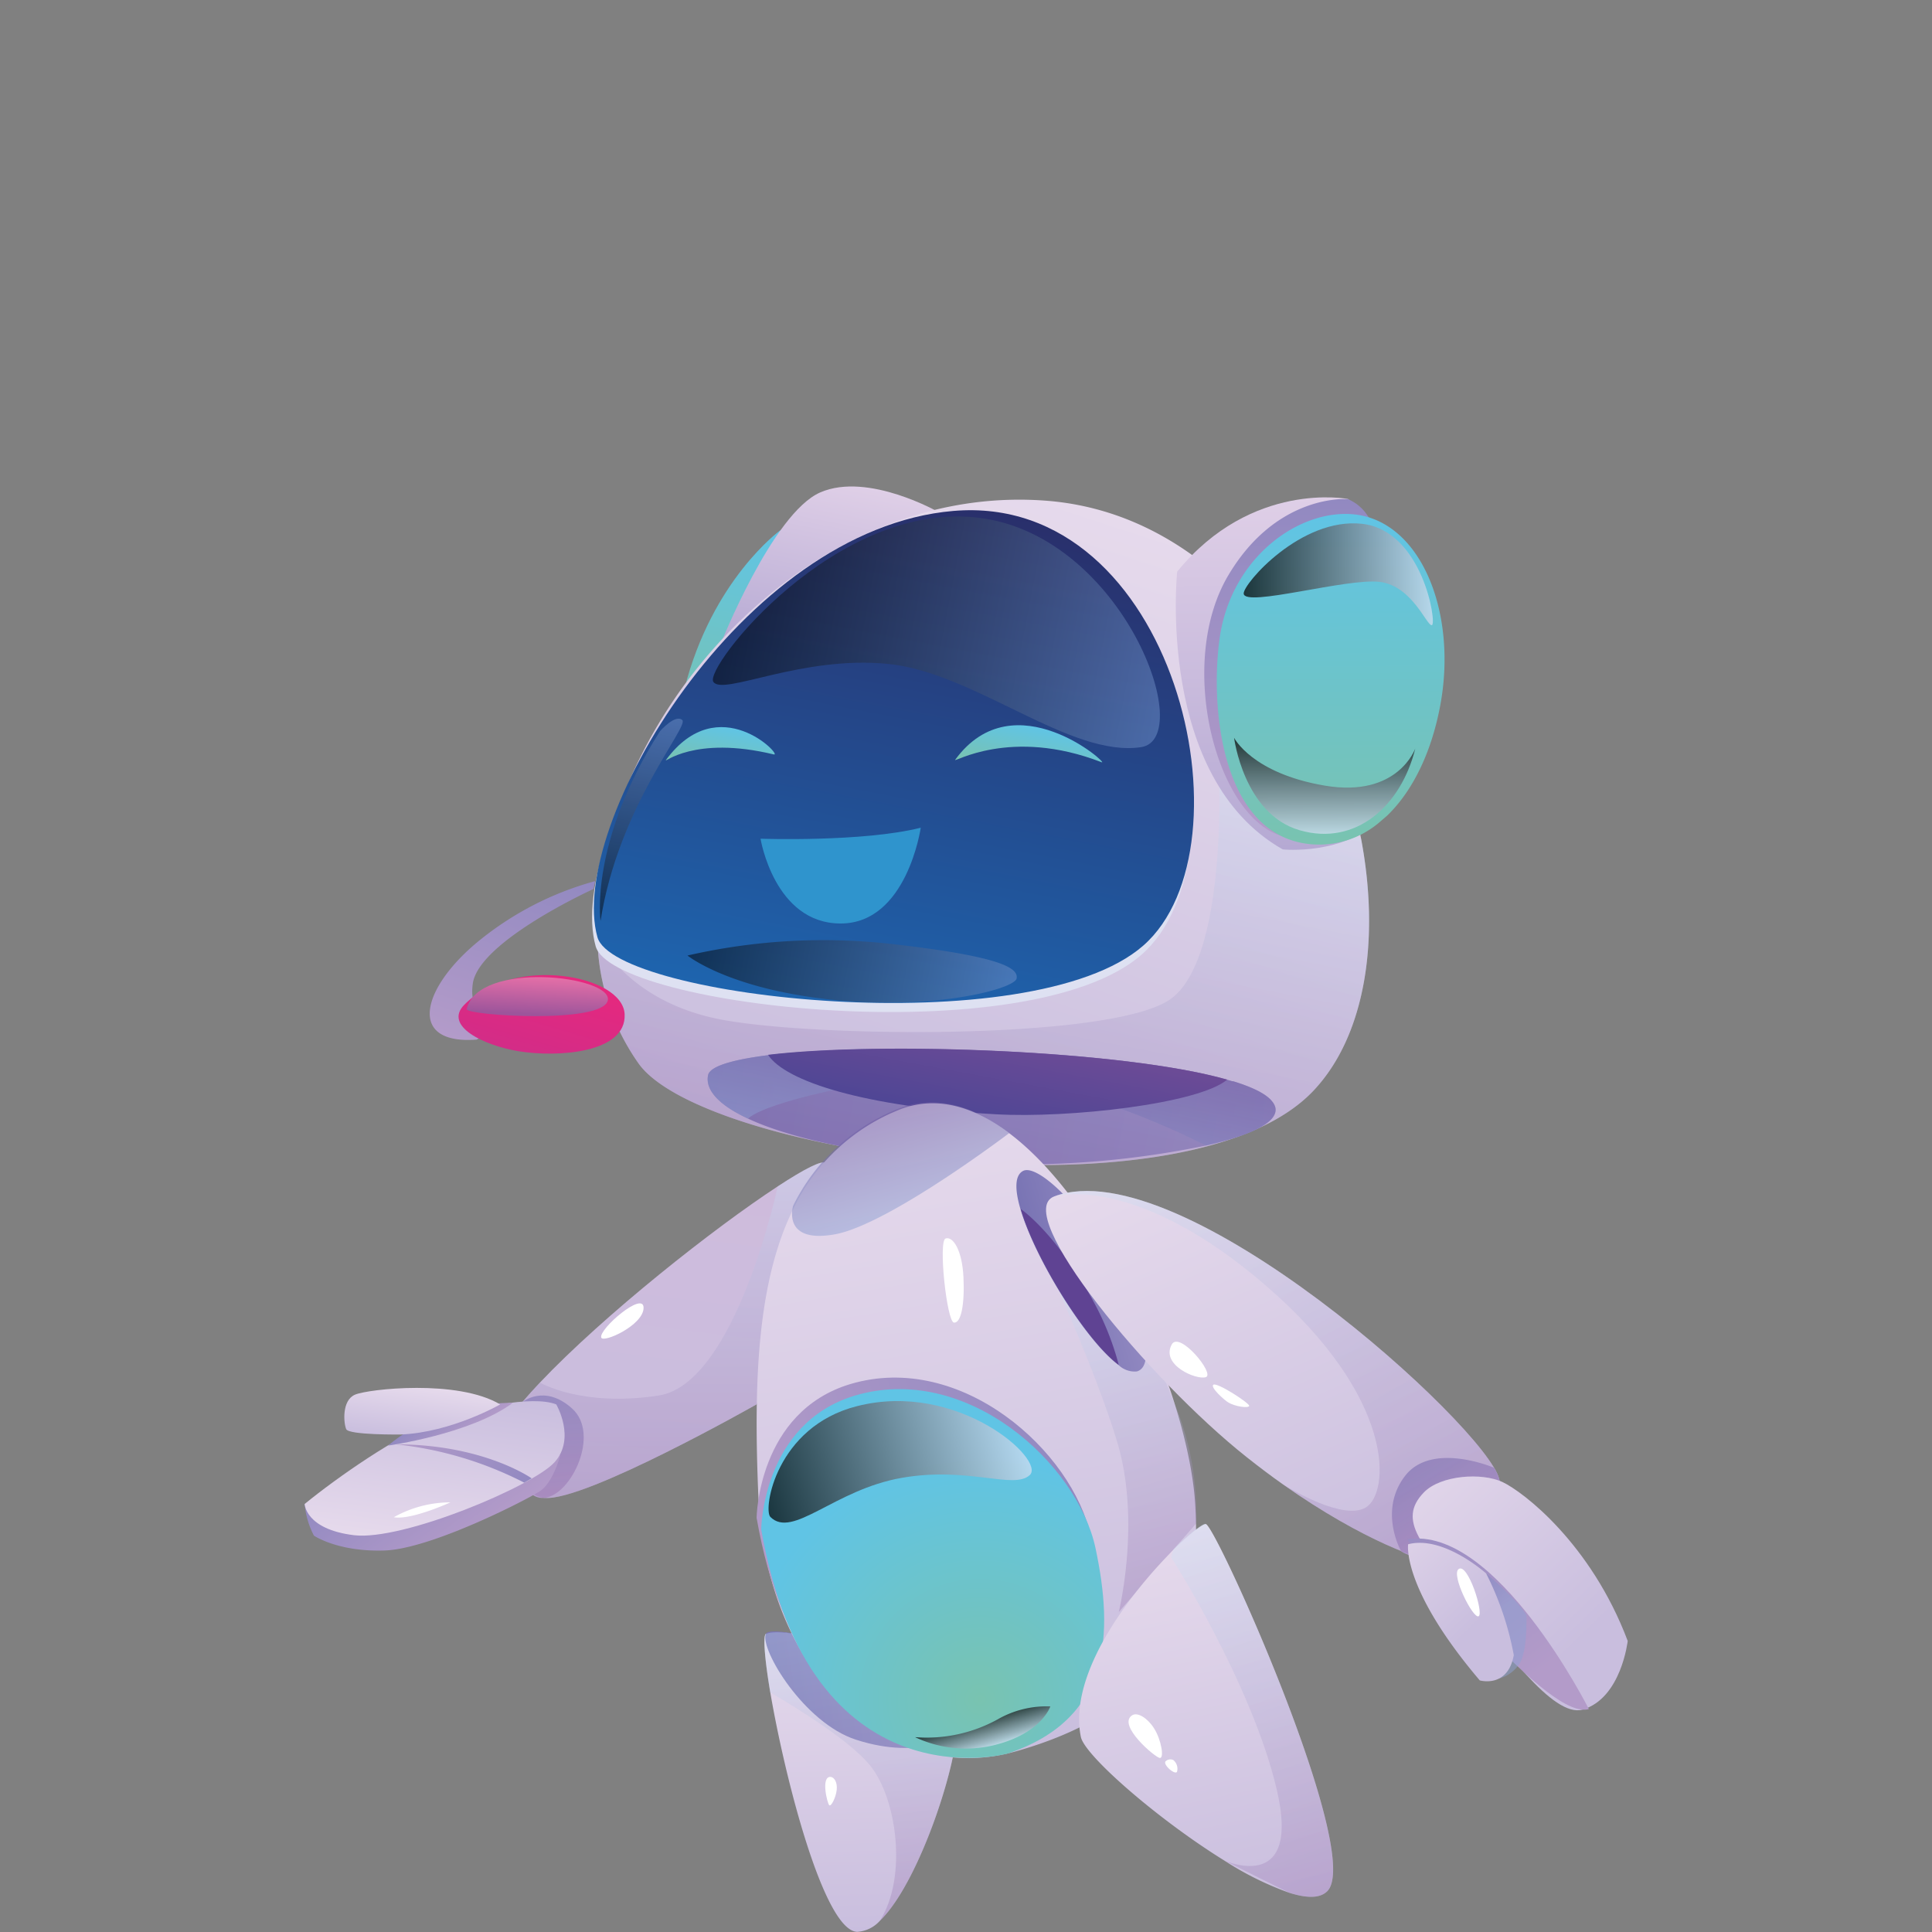 <svg xmlns="http://www.w3.org/2000/svg" xmlns:xlink="http://www.w3.org/1999/xlink" viewBox="0 0 260 260"><rect x="0" y="0" width="260" height="260" fill="#808080" stroke="none"/><defs><style>.cls-1{isolation:isolate;}.cls-2{fill:url(#_ÂÁ_Ï_ÌÌ_È_ËÂÌÚ_17);}.cls-3{fill:url(#_ÂÁ_Ï_ÌÌ_È_ËÂÌÚ_264);}.cls-4{fill:url(#_ÂÁ_Ï_ÌÌ_È_ËÂÌÚ_46);}.cls-5{fill:url(#_ÂÁ_Ï_ÌÌ_È_ËÂÌÚ_5);}.cls-27,.cls-30,.cls-33,.cls-43,.cls-49,.cls-6{opacity:0.3;}.cls-27,.cls-30,.cls-33,.cls-38,.cls-43,.cls-46,.cls-49,.cls-6,.cls-7{mix-blend-mode:multiply;}.cls-6{fill:url(#_ÂÁ_Ï_ÌÌ_È_ËÂÌÚ_153);}.cls-19,.cls-20,.cls-21,.cls-38,.cls-46,.cls-7{opacity:0.5;}.cls-7{fill:url(#_ÂÁ_Ï_ÌÌ_È_ËÂÌÚ_416);}.cls-8{fill:url(#_ÂÁ_Ï_ÌÌ_È_ËÂÌÚ_6);}.cls-9{fill:#dee1f2;}.cls-10{fill:url(#_ÂÁ_Ï_ÌÌ_È_ËÂÌÚ_132);}.cls-11{fill:url(#_ÂÁ_Ï_ÌÌ_È_ËÂÌÚ_264-2);}.cls-12{fill:url(#_ÂÁ_Ï_ÌÌ_È_ËÂÌÚ_28);}.cls-13{fill:url(#_ÂÁ_Ï_ÌÌ_È_ËÂÌÚ_17-2);}.cls-14{fill:url(#_ÂÁ_Ï_ÌÌ_È_ËÂÌÚ_28-2);}.cls-15{fill:url(#_ÂÁ_Ï_ÌÌ_È_ËÂÌÚ_4);}.cls-16{fill:url(#_ÂÁ_Ï_ÌÌ_È_ËÂÌÚ_65);}.cls-17{fill:url(#_ÂÁ_Ï_ÌÌ_È_ËÂÌÚ_17-3);}.cls-18{fill:url(#_ÂÁ_Ï_ÌÌ_È_ËÂÌÚ_17-4);}.cls-19,.cls-20,.cls-21,.cls-22,.cls-23,.cls-39,.cls-40{mix-blend-mode:screen;}.cls-19{fill:url(#_ÂÁ_Ï_ÌÌ_È_ËÂÌÚ_54);}.cls-20{fill:url(#_ÂÁ_Ï_ÌÌ_È_ËÂÌÚ_54-2);}.cls-21{fill:url(#_ÂÁ_Ï_ÌÌ_È_ËÂÌÚ_54-3);}.cls-22,.cls-23,.cls-39,.cls-40{opacity:0.72;}.cls-22{fill:url(#_ÂÁ_Ï_ÌÌ_È_ËÂÌÚ_143);}.cls-23{fill:url(#_ÂÁ_Ï_ÌÌ_È_ËÂÌÚ_134);}.cls-24{fill:#2f94cd;}.cls-25{fill:url(#_ÂÁ_Ï_ÌÌ_È_ËÂÌÚ_129);}.cls-26{fill:url(#_ÂÁ_Ï_ÌÌ_È_ËÂÌÚ_28-3);}.cls-27{fill:url(#_ÂÁ_Ï_ÌÌ_È_ËÂÌÚ_153-2);}.cls-28{fill:url(#_ÂÁ_Ï_ÌÌ_È_ËÂÌÚ_46-2);}.cls-29{fill:url(#_ÂÁ_Ï_ÌÌ_È_ËÂÌÚ_5-2);}.cls-30{fill:url(#_ÂÁ_Ï_ÌÌ_È_ËÂÌÚ_153-3);}.cls-31{fill:#fff;}.cls-32{fill:url(#_ÂÁ_Ï_ÌÌ_È_ËÂÌÚ_46-3);}.cls-33{fill:url(#_ÂÁ_Ï_ÌÌ_È_ËÂÌÚ_153-4);}.cls-34{fill:url(#_ÂÁ_Ï_ÌÌ_È_ËÂÌÚ_28-4);}.cls-35{fill:url(#_ÂÁ_Ï_ÌÌ_È_ËÂÌÚ_91);}.cls-36{fill:url(#_ÂÁ_Ï_ÌÌ_È_ËÂÌÚ_5-3);}.cls-37{fill:#5f4393;}.cls-38{fill:url(#_ÂÁ_Ï_ÌÌ_È_ËÂÌÚ_416-2);}.cls-39{fill:url(#_ÂÁ_Ï_ÌÌ_È_ËÂÌÚ_134-2);}.cls-40{fill:url(#_ÂÁ_Ï_ÌÌ_È_ËÂÌÚ_143-2);}.cls-41{fill:url(#_ÂÁ_Ï_ÌÌ_È_ËÂÌÚ_46-4);}.cls-42{fill:url(#_ÂÁ_Ï_ÌÌ_È_ËÂÌÚ_28-5);}.cls-43{fill:url(#_ÂÁ_Ï_ÌÌ_È_ËÂÌÚ_153-5);}.cls-44{fill:url(#_ÂÁ_Ï_ÌÌ_È_ËÂÌÚ_46-5);}.cls-45{fill:url(#_ÂÁ_Ï_ÌÌ_È_ËÂÌÚ_28-6);}.cls-46{fill:url(#_ÂÁ_Ï_ÌÌ_È_ËÂÌÚ_416-3);}.cls-47{fill:url(#_ÂÁ_Ï_ÌÌ_È_ËÂÌÚ_46-6);}.cls-48{fill:url(#_ÂÁ_Ï_ÌÌ_È_ËÂÌÚ_46-7);}.cls-49{fill:url(#_ÂÁ_Ï_ÌÌ_È_ËÂÌÚ_153-6);}.cls-50{fill:url(#_ÂÁ_Ï_ÌÌ_È_ËÂÌÚ_28-7);}.cls-51{fill:url(#_ÂÁ_Ï_ÌÌ_È_ËÂÌÚ_29);}.cls-52{fill:url(#_ÂÁ_Ï_ÌÌ_È_ËÂÌÚ_28-8);}.cls-53{fill:url(#_ÂÁ_Ï_ÌÌ_È_ËÂÌÚ_46-8);}.cls-54{fill:url(#_ÂÁ_Ï_ÌÌ_È_ËÂÌÚ_28-9);}</style><linearGradient id="_ÂÁ_Ï_ÌÌ_È_ËÂÌÚ_17" x1="262.76" y1="-70.41" x2="262.76" y2="-99.19" gradientTransform="translate(-172.04 118.97) rotate(10.91)" gradientUnits="userSpaceOnUse"><stop offset="0" stop-color="#79c3b0"/><stop offset="1" stop-color="#60c4e5"/></linearGradient><linearGradient id="_ÂÁ_Ï_ÌÌ_È_ËÂÌÚ_264" x1="270.83" y1="-82.53" x2="270.83" y2="-107.1" gradientTransform="translate(-172.04 118.97) rotate(10.91)" gradientUnits="userSpaceOnUse"><stop offset="0" stop-color="#b5a9d3"/><stop offset="1" stop-color="#dfcfe7"/></linearGradient><linearGradient id="_ÂÁ_Ï_ÌÌ_È_ËÂÌÚ_46" x1="295.48" y1="-17.28" x2="307.1" y2="-109.76" gradientTransform="translate(-172.04 118.97) rotate(10.91)" gradientUnits="userSpaceOnUse"><stop offset="0" stop-color="#c9bede"/><stop offset="1" stop-color="#e6daec"/></linearGradient><linearGradient id="_ÂÁ_Ï_ÌÌ_È_ËÂÌÚ_5" x1="267.36" y1="-28.76" x2="343.27" y2="-28.76" gradientTransform="translate(-172.04 118.97) rotate(10.91)" gradientUnits="userSpaceOnUse"><stop offset="0" stop-color="#7974b4"/><stop offset="1" stop-color="#9289c1"/></linearGradient><linearGradient id="_ÂÁ_Ï_ÌÌ_È_ËÂÌÚ_153" x1="300.45" y1="-19.34" x2="300.45" y2="-79.72" gradientTransform="translate(-172.04 118.97) rotate(10.91)" gradientUnits="userSpaceOnUse"><stop offset="0" stop-color="#9169a9"/><stop offset="1" stop-color="#cce9fb"/></linearGradient><linearGradient id="_ÂÁ_Ï_ÌÌ_È_ËÂÌÚ_416" x1="305.32" y1="-20.63" x2="305.32" y2="-38.19" gradientTransform="translate(-172.04 118.97) rotate(10.91)" gradientUnits="userSpaceOnUse"><stop offset="0" stop-color="#8ea1d3"/><stop offset="1" stop-color="#6e5ba3"/></linearGradient><linearGradient id="_ÂÁ_Ï_ÌÌ_È_ËÂÌÚ_6" x1="194.72" y1="150.03" x2="196.16" y2="138.6" gradientTransform="translate(-52.88 -10.12) rotate(3.28)" gradientUnits="userSpaceOnUse"><stop offset="0" stop-color="#4f4695"/><stop offset="1" stop-color="#6c4b96"/></linearGradient><linearGradient id="_ÂÁ_Ï_ÌÌ_È_ËÂÌÚ_132" x1="286.48" y1="-37.14" x2="286.48" y2="-107.15" gradientTransform="translate(-172.04 118.97) rotate(10.91)" gradientUnits="userSpaceOnUse"><stop offset="0" stop-color="#1e64ae"/><stop offset="1" stop-color="#292f6b"/></linearGradient><linearGradient id="_ÂÁ_Ï_ÌÌ_È_ËÂÌÚ_264-2" x1="165.22" y1="110.61" x2="165.22" y2="63.22" gradientTransform="translate(6.37 4.59) rotate(-0.29)" xlink:href="#_ÂÁ_Ï_ÌÌ_È_ËÂÌÚ_264"/><linearGradient id="_ÂÁ_Ï_ÌÌ_È_ËÂÌÚ_28" x1="168.85" y1="108.81" x2="168.85" y2="63.44" gradientTransform="translate(6.37 4.59) rotate(-0.29)" gradientUnits="userSpaceOnUse"><stop offset="0" stop-color="#b39bc9"/><stop offset="1" stop-color="#9289c1"/></linearGradient><linearGradient id="_ÂÁ_Ï_ÌÌ_È_ËÂÌÚ_17-2" x1="172.27" y1="109.93" x2="172.27" y2="65.46" gradientTransform="translate(6.37 4.59) rotate(-0.29)" xlink:href="#_ÂÁ_Ï_ÌÌ_È_ËÂÌÚ_17"/><linearGradient id="_ÂÁ_Ï_ÌÌ_È_ËÂÌÚ_28-2" x1="236.43" y1="-23.19" x2="239.68" y2="-49.09" gradientTransform="translate(-172.04 118.97) rotate(10.91)" xlink:href="#_ÂÁ_Ï_ÌÌ_È_ËÂÌÚ_28"/><linearGradient id="_ÂÁ_Ï_ÌÌ_È_ËÂÌÚ_4" x1="304.25" y1="-214" x2="304.25" y2="-225.82" gradientTransform="translate(-280.84 261.71) rotate(16.36)" gradientUnits="userSpaceOnUse"><stop offset="0" stop-color="#d32c87"/><stop offset="1" stop-color="#e6287e"/></linearGradient><linearGradient id="_ÂÁ_Ï_ÌÌ_È_ËÂÌÚ_65" x1="131.24" y1="152.17" x2="131.24" y2="146.76" gradientTransform="matrix(1, 0.05, -0.05, 1, -50.54, -22.21)" gradientUnits="userSpaceOnUse"><stop offset="0" stop-color="#9d559b"/><stop offset="1" stop-color="#ea71a8"/></linearGradient><linearGradient id="_ÂÁ_Ï_ÌÌ_È_ËÂÌÚ_17-3" x1="301.74" y1="-73.3" x2="301.74" y2="-79.72" xlink:href="#_ÂÁ_Ï_ÌÌ_È_ËÂÌÚ_17"/><linearGradient id="_ÂÁ_Ï_ÌÌ_È_ËÂÌÚ_17-4" x1="260.88" y1="-65.87" x2="260.88" y2="-71.83" xlink:href="#_ÂÁ_Ï_ÌÌ_È_ËÂÌÚ_17"/><linearGradient id="_ÂÁ_Ï_ÌÌ_È_ËÂÌÚ_54" x1="257.89" y1="-91.59" x2="318.05" y2="-91.59" gradientTransform="translate(-172.04 118.97) rotate(10.91)" gradientUnits="userSpaceOnUse"><stop offset="0"/><stop offset="1" stop-color="#7192cb"/></linearGradient><linearGradient id="_ÂÁ_Ï_ÌÌ_È_ËÂÌÚ_54-2" x1="261.6" y1="-43" x2="305.69" y2="-43" xlink:href="#_ÂÁ_Ï_ÌÌ_È_ËÂÌÚ_54"/><linearGradient id="_ÂÁ_Ï_ÌÌ_È_ËÂÌÚ_54-3" x1="251.65" y1="-43" x2="251.65" y2="-71.73" xlink:href="#_ÂÁ_Ï_ÌÌ_È_ËÂÌÚ_54"/><linearGradient id="_ÂÁ_Ï_ÌÌ_È_ËÂÌÚ_143" x1="171.42" y1="108.48" x2="171.42" y2="95.49" gradientTransform="translate(6.37 4.59) rotate(-0.29)" gradientUnits="userSpaceOnUse"><stop offset="0" stop-color="#d4dff3"/><stop offset="1"/></linearGradient><linearGradient id="_ÂÁ_Ï_ÌÌ_È_ËÂÌÚ_134" x1="160.62" y1="73.6" x2="186.07" y2="73.6" gradientTransform="translate(6.37 4.59) rotate(-0.29)" gradientUnits="userSpaceOnUse"><stop offset="0"/><stop offset="1" stop-color="#d4dff3"/></linearGradient><linearGradient id="_ÂÁ_Ï_ÌÌ_È_ËÂÌÚ_129" x1="87.26" y1="203.34" x2="93.43" y2="154.23" gradientUnits="userSpaceOnUse"><stop offset="0" stop-color="#c9bede"/><stop offset="1" stop-color="#cfbbdc"/></linearGradient><linearGradient id="_ÂÁ_Ï_ÌÌ_È_ËÂÌÚ_28-3" x1="74.54" y1="201.46" x2="73.15" y2="187.76" gradientTransform="matrix(1, 0, 0, 1, 0, 0)" xlink:href="#_ÂÁ_Ï_ÌÌ_È_ËÂÌÚ_28"/><linearGradient id="_ÂÁ_Ï_ÌÌ_È_ËÂÌÚ_153-2" x1="90.7" y1="201.6" x2="90.7" y2="156.42" gradientTransform="matrix(1, 0, 0, 1, 0, 0)" xlink:href="#_ÂÁ_Ï_ÌÌ_È_ËÂÌÚ_153"/><linearGradient id="_ÂÁ_Ï_ÌÌ_È_ËÂÌÚ_46-2" x1="-42.09" y1="374.16" x2="-37.02" y2="333.86" gradientTransform="translate(101.95 -116.26) rotate(-8.66)" xlink:href="#_ÂÁ_Ï_ÌÌ_È_ËÂÌÚ_46"/><linearGradient id="_ÂÁ_Ï_ÌÌ_È_ËÂÌÚ_5-2" x1="-49.69" y1="341.47" x2="-25.65" y2="341.47" gradientTransform="translate(101.95 -116.26) rotate(-8.66)" xlink:href="#_ÂÁ_Ï_ÌÌ_È_ËÂÌÚ_5"/><linearGradient id="_ÂÁ_Ï_ÌÌ_È_ËÂÌÚ_153-3" x1="-38.02" y1="372.95" x2="-38.02" y2="332.41" gradientTransform="translate(101.95 -116.26) rotate(-8.66)" xlink:href="#_ÂÁ_Ï_ÌÌ_È_ËÂÌÚ_153"/><linearGradient id="_ÂÁ_Ï_ÌÌ_È_ËÂÌÚ_46-3" x1="-183.71" y1="436.19" x2="-172.72" y2="348.65" gradientTransform="translate(188.57 -234.68) rotate(-16.58)" xlink:href="#_ÂÁ_Ï_ÌÌ_È_ËÂÌÚ_46"/><linearGradient id="_ÂÁ_Ï_ÌÌ_È_ËÂÌÚ_153-4" x1="-157.62" y1="421.99" x2="-157.62" y2="376.69" gradientTransform="translate(188.57 -234.68) rotate(-16.58)" xlink:href="#_ÂÁ_Ï_ÌÌ_È_ËÂÌÚ_153"/><linearGradient id="_ÂÁ_Ï_ÌÌ_È_ËÂÌÚ_28-4" x1="-208.9" y1="408.33" x2="-165.97" y2="408.33" gradientTransform="translate(188.57 -234.68) rotate(-16.58)" xlink:href="#_ÂÁ_Ï_ÌÌ_È_ËÂÌÚ_28"/><radialGradient id="_ÂÁ_Ï_ÌÌ_È_ËÂÌÚ_91" cx="-186.57" cy="427.93" r="32.44" gradientTransform="translate(188.57 -234.68) rotate(-16.58)" xlink:href="#_ÂÁ_Ï_ÌÌ_È_ËÂÌÚ_17"/><linearGradient id="_ÂÁ_Ï_ÌÌ_È_ËÂÌÚ_5-3" x1="-162.49" y1="376.54" x2="-151.44" y2="376.54" gradientTransform="translate(188.57 -234.68) rotate(-16.58)" xlink:href="#_ÂÁ_Ï_ÌÌ_È_ËÂÌÚ_5"/><linearGradient id="_ÂÁ_Ï_ÌÌ_È_ËÂÌÚ_416-2" x1="-176.7" y1="362.43" x2="-176.7" y2="348.53" gradientTransform="translate(188.57 -234.68) rotate(-16.58)" xlink:href="#_ÂÁ_Ï_ÌÌ_È_ËÂÌÚ_416"/><linearGradient id="_ÂÁ_Ï_ÌÌ_È_ËÂÌÚ_134-2" x1="-206.66" y1="393.24" x2="-171.04" y2="393.24" gradientTransform="translate(188.57 -234.68) rotate(-16.58)" xlink:href="#_ÂÁ_Ï_ÌÌ_È_ËÂÌÚ_134"/><linearGradient id="_ÂÁ_Ï_ÌÌ_È_ËÂÌÚ_143-2" x1="-187.09" y1="434.42" x2="-187.09" y2="430.3" gradientTransform="translate(188.57 -234.68) rotate(-16.58)" xlink:href="#_ÂÁ_Ï_ÌÌ_È_ËÂÌÚ_143"/><linearGradient id="_ÂÁ_Ï_ÌÌ_È_ËÂÌÚ_46-4" x1="-430.59" y1="517.63" x2="-422.29" y2="451.57" gradientTransform="matrix(0.86, -0.51, 0.51, 0.86, 291.2, -450.47)" xlink:href="#_ÂÁ_Ï_ÌÌ_È_ËÂÌÚ_46"/><linearGradient id="_ÂÁ_Ï_ÌÌ_È_ËÂÌÚ_28-5" x1="-416.93" y1="518.03" x2="-416.93" y2="505.31" gradientTransform="matrix(0.86, -0.51, 0.51, 0.86, 291.2, -450.47)" xlink:href="#_ÂÁ_Ï_ÌÌ_È_ËÂÌÚ_28"/><linearGradient id="_ÂÁ_Ï_ÌÌ_È_ËÂÌÚ_153-5" x1="-424.76" y1="519.12" x2="-424.76" y2="449.25" gradientTransform="matrix(0.86, -0.51, 0.51, 0.86, 291.2, -450.47)" xlink:href="#_ÂÁ_Ï_ÌÌ_È_ËÂÌÚ_153"/><linearGradient id="_ÂÁ_Ï_ÌÌ_È_ËÂÌÚ_46-5" x1="-1452.49" y1="600.25" x2="-1447.93" y2="563.94" gradientTransform="matrix(-0.8, 0.6, 0.6, 0.8, -1306.38, 609.24)" xlink:href="#_ÂÁ_Ï_ÌÌ_È_ËÂÌÚ_46"/><linearGradient id="_ÂÁ_Ï_ÌÌ_È_ËÂÌÚ_28-6" x1="-1444.48" y1="600.76" x2="-1444.48" y2="567.86" gradientTransform="matrix(-0.8, 0.6, 0.6, 0.8, -1306.38, 609.24)" xlink:href="#_ÂÁ_Ï_ÌÌ_È_ËÂÌÚ_28"/><linearGradient id="_ÂÁ_Ï_ÌÌ_È_ËÂÌÚ_416-3" x1="-1443.81" y1="590.58" x2="-1443.81" y2="577.86" gradientTransform="matrix(-0.8, 0.6, 0.6, 0.8, -1306.38, 609.24)" xlink:href="#_ÂÁ_Ï_ÌÌ_È_ËÂÌÚ_416"/><linearGradient id="_ÂÁ_Ï_ÌÌ_È_ËÂÌÚ_46-6" x1="-1442.95" y1="589.97" x2="-1440.25" y2="568.49" gradientTransform="matrix(-0.8, 0.6, 0.6, 0.8, -1306.38, 609.24)" xlink:href="#_ÂÁ_Ï_ÌÌ_È_ËÂÌÚ_46"/><linearGradient id="_ÂÁ_Ï_ÌÌ_È_ËÂÌÚ_46-7" x1="-203.03" y1="481.52" x2="-196.53" y2="429.77" gradientTransform="translate(199.54 -263.86) rotate(-19.16)" xlink:href="#_ÂÁ_Ï_ÌÌ_È_ËÂÌÚ_46"/><linearGradient id="_ÂÁ_Ï_ÌÌ_È_ËÂÌÚ_153-6" x1="-194.1" y1="483.02" x2="-194.1" y2="430.68" gradientTransform="translate(199.54 -263.86) rotate(-19.16)" xlink:href="#_ÂÁ_Ï_ÌÌ_È_ËÂÌÚ_153"/><linearGradient id="_ÂÁ_Ï_ÌÌ_È_ËÂÌÚ_28-7" x1="63.4" y1="207.43" x2="53.03" y2="193.45" gradientTransform="matrix(1, 0, 0, 1, 0, 0)" xlink:href="#_ÂÁ_Ï_ÌÌ_È_ËÂÌÚ_28"/><linearGradient id="_ÂÁ_Ï_ÌÌ_È_ËÂÌÚ_29" x1="57.24" y1="207.81" x2="59.85" y2="186.99" gradientUnits="userSpaceOnUse"><stop offset="0" stop-color="#e6daec"/><stop offset="1" stop-color="#c9bede"/></linearGradient><linearGradient id="_ÂÁ_Ï_ÌÌ_È_ËÂÌÚ_28-8" x1="62.2" y1="193.82" x2="58.98" y2="189.47" gradientTransform="matrix(1, 0, 0, 1, 0, 0)" xlink:href="#_ÂÁ_Ï_ÌÌ_È_ËÂÌÚ_28"/><linearGradient id="_ÂÁ_Ï_ÌÌ_È_ËÂÌÚ_46-8" x1="56.29" y1="193.88" x2="57.2" y2="186.62" gradientTransform="matrix(1, 0, 0, 1, 0, 0)" xlink:href="#_ÂÁ_Ï_ÌÌ_È_ËÂÌÚ_46"/><linearGradient id="_ÂÁ_Ï_ÌÌ_È_ËÂÌÚ_28-9" x1="55.4" y1="191.49" x2="69.48" y2="201.83" gradientTransform="matrix(1, 0, 0, 1, 0, 0)" xlink:href="#_ÂÁ_Ï_ÌÌ_È_ËÂÌÚ_28"/></defs><title>CUDI-5-sprites</title><g class="cls-1"><g id="Capa_1" data-name="Capa 1"><path class="cls-2" d="M105,71.37S95.82,78,92.1,92.74s17.71-3.47,17.71-3.47Z"/><path class="cls-3" d="M96.93,86.79s7-17.73,13.47-20.53S126.46,69,126.46,69Z"/><path class="cls-4" d="M176.76,146.78c-16.89,17.88-81.69,8.74-90.75-3.56a30.25,30.25,0,0,1-5.62-17.08v0c-1-26.93,26.49-61.41,60.48-58.75,23,1.81,38.27,24.08,42.3,45.49C185.7,126.24,183.84,139.29,176.76,146.78Z"/><path class="cls-5" d="M162.29,154.16a122,122,0,0,1-29.38,2.45c-15.29-.9-26.2-3.25-32.22-6.06h0c-4-1.85-5.8-3.89-5.4-5.86.24-1.2,3.31-2.09,8.08-2.69,14-1.71,42.79-.82,58.14,2.41,1.32.28,2.54.57,3.64.89.24.06.47.14.69.21a.53.53,0,0,1,.12,0c2.64.81,4.49,1.72,5.27,2.75a2.07,2.07,0,0,1,.4.78C172.08,151.09,168.11,152.84,162.29,154.16Z"/><path class="cls-6" d="M176.76,146.78c-16.89,17.88-81.69,8.74-90.75-3.56a30.25,30.25,0,0,1-5.62-17.08v0s3.87,8.76,17,11.13,51.78,2.65,59.93-2.68,6.68-32,6.68-32l19.17,10.28C185.7,126.24,183.84,139.29,176.76,146.78Z"/><path class="cls-7" d="M162.29,154.16c-6.42-3.25-25.24-11.78-40.86-9.2-19.16,3.15-20.74,5.59-20.74,5.59h0c-4-1.85-5.8-3.89-5.4-5.86.24-1.2,3.31-2.09,8.08-2.69,14-1.71,42.79-.82,58.14,2.41,1.6.38,3.05.75,4.33,1.1a.53.53,0,0,1,.12,0c2.64.81,4.49,1.72,5.27,2.75a2.07,2.07,0,0,1,.4.78C172.08,151.09,168.11,152.84,162.29,154.16Z"/><path class="cls-8" d="M165.15,145.29c-3.82,3.25-21.31,5.23-31.19,4.66-17.7-1-28.3-4.45-30.6-8C118.59,140.13,151.23,141.34,165.15,145.29Z"/><path class="cls-9" d="M80.16,127.34c2.3,8.23,58.28,14.41,73.46,1.14S158,67.42,128.06,70C99.51,72.42,76,112.43,80.16,127.34Z"/><path class="cls-10" d="M80.4,126.12c2.3,8.23,58.27,14.41,73.45,1.14s4.39-61.06-25.56-58.5C99.74,71.2,76.23,111.21,80.4,126.12Z"/><path class="cls-11" d="M158.42,76.93s-2.9,27.68,14.21,37.38c0,0,8.39.86,13.23-4.25,0,0-7.55,7.16-15.58-.22s-6.22-27.85-.17-34.55,14.81-5,14.81-5l-3.52-3.14S168.47,64.6,158.42,76.93Z"/><path class="cls-12" d="M181.4,67.17s-9.5-.83-16.08,10.22c-7,11.74-1.77,32,6.81,35s17.06-29.75,17.06-29.75l-5-13A5.87,5.87,0,0,0,181.4,67.17Z"/><path class="cls-13" d="M193.81,95c-1.19,6.33-3.74,11.51-7.16,14.79l0,0-1,.86h0a12.51,12.51,0,0,1-9.63,2.92c-11.56-1.42-13.2-18.15-11.89-27.65,1.53-11,10.87-17.59,18.34-16.67C191.35,70.37,196.15,82.61,193.81,95Z"/><path class="cls-14" d="M80.08,118.58a42.47,42.47,0,0,0-15.71,8.1c-7.64,6.27-9.65,13.92-.23,13.23l4.36-2.56s-5.63.79-4.88-4.94,16.26-12.78,16.26-12.78Z"/><path class="cls-15" d="M62.48,135.22c-2.83,2.87,2.69,5.49,7.31,6.25,5.19.85,14.54.28,14.27-5S69.12,128.49,62.48,135.22Z"/><path class="cls-16" d="M62.8,135.8c-.2.85,18.43,2.07,19-1.2S64.39,129.21,62.8,135.8Z"/><path class="cls-17" d="M128.55,102.24c-.4.55,7.36-4.45,19.7.34C149.47,103.05,136.48,91.38,128.55,102.24Z"/><path class="cls-18" d="M89.62,102.28c-.4.55,3.67-3.37,14.52-.75C105.41,101.84,96.74,92.61,89.62,102.28Z"/><path class="cls-19" d="M96,91.76c1.27,1.92,11.88-3.59,23.55-2.41s24.44,12.63,34,11.2c7.59-1.13-2.42-28.43-21.75-30.86S94.7,89.85,96,91.76Z"/><path class="cls-20" d="M92.52,128.59A81.94,81.94,0,0,1,119.67,127c15,1.68,17.42,3.27,17.14,4.68s-11.18,4.31-25,2.84S92.52,128.59,92.52,128.59Z"/><path class="cls-21" d="M80.82,123.93s-1.54-10.57,8-25.53c0,0,2.05-2.35,3-1.5S83.2,108.59,80.82,123.93Z"/><path class="cls-22" d="M166.08,99.29s1.28,10.26,8.83,12.44,13.66-3.3,15.55-11c0,0-2.33,6.66-12.16,5S166.08,99.29,166.08,99.29Z"/><path class="cls-23" d="M167.37,79.88c.1,1.91,13.93-2.13,18.33-1.57s6.31,6,7,5.82-1.23-12.75-9.42-13.64S167.31,78.55,167.37,79.88Z"/><path class="cls-24" d="M102.35,112.87s13.76.48,21.56-1.48c0,0-1.85,12.89-10.78,12.89S102.35,112.87,102.35,112.87Z"/><path class="cls-25" d="M101.81,189s-23.09,13.1-28.53,12.58-3-12.88-3-12.88c.72-.85,1.52-1.73,2.38-2.64h0c8.68-9.16,23.5-20.84,32-26.4h0c3.58-2.34,6-3.6,6.47-3.13C114.31,160,101.81,189,101.81,189Z"/><path class="cls-26" d="M70.27,188.71s3-2.54,6.75.87-.11,11.6-3.74,12S67.48,194,70.27,188.71Z"/><path class="cls-27" d="M101.81,189s-23.09,13.1-28.53,12.58-3-12.88-3-12.88c.72-.85,1.52-1.73,2.38-2.64h0s5.65,3.34,16,1.74,16-28.14,16-28.14h0c3.58-2.34,6-3.6,6.47-3.13C114.31,160,101.81,189,101.81,189Z"/><path class="cls-28" d="M128.77,231.74c.35,4.91-5,21.6-10.35,26.74v0a4.47,4.47,0,0,1-3.07,1.5c-4.46-.18-9.7-20.59-11.69-32.24-.76-4.5-1-7.68-.58-7.87C106.85,218.24,128.35,225.89,128.77,231.74Z"/><path class="cls-29" d="M129,233.32s-4.88,3.7-13.81.8c-7-2.26-12.94-12.19-12.13-14.23S130.87,225.34,129,233.32Z"/><path class="cls-30" d="M128.77,231.74c.35,4.91-5,21.6-10.35,26.74,3.73-5.89,2.27-16.51-1.35-20.92-2.73-3.34-10-7.82-13.42-9.8-.76-4.5-1-7.68-.58-7.87C106.85,218.24,128.35,225.89,128.77,231.74Z"/><path class="cls-31" d="M111.79,239.13c-1.37-.1-.45,3.6-.19,3.81s.89-1.05,1-2.06S112.28,239.17,111.79,239.13Z"/><path class="cls-32" d="M160.81,201.92c1.35,18.39-6.33,28.74-24.1,33.77-17.43,4.93-33.69-10.7-34.66-34.45-.63-15.16-.2-28.9,4.87-38.88h0v0a26.75,26.75,0,0,1,13.73-12.87c5.12-2.21,10.38-.67,15.34,3.14C148.91,162.51,159.75,187.74,160.81,201.92Z"/><path class="cls-33" d="M141.85,172.27s5.85,12.92,8.53,21.9c3.17,10.64.18,22.77.18,22.77L161,205a39.6,39.6,0,0,0-2.35-14.64c-2.75-6.94-4.3-10-4.3-10Z"/><path class="cls-34" d="M101.82,204.26s.15-14.25,12.62-18c14.94-4.45,29.93,9.07,32.37,20.54s2.14,23-11.84,27.64C135,234.48,108.35,241.76,101.82,204.26Z"/><path class="cls-35" d="M102.44,205.81s.14-14.25,12.62-18c14.94-4.45,29.93,9.07,32.37,20.54s2.14,23-11.84,27.64C135.59,236,109,243.31,102.44,205.81Z"/><path class="cls-36" d="M153,184.56a3.13,3.13,0,0,1-2.48-.87c-4.37-3.23-11.25-14.29-13.2-21-.76-2.6-.78-4.54.38-5.12,1.9-.94,8,4.59,12.74,13.47C153.26,176.22,155.81,183.73,153,184.56Z"/><path class="cls-37" d="M150.56,183.69c-4.37-3.23-11.25-14.29-13.2-21,2.71,2,6.55,6.43,9.8,12.47A38,38,0,0,1,150.56,183.69Z"/><path class="cls-38" d="M135.81,152.49s-16.22,12.32-23.46,13.62c-7,1.26-5.7-3.58-5.61-3.85v0a26.69,26.69,0,0,1,13.72-12.87C125.6,147.14,130.85,148.68,135.81,152.49Z"/><path class="cls-39" d="M103.67,204.14c3,3,8.59-3.66,17.64-5.25s15.13,1.63,17.28-.39-9.68-12.74-23.28-9.26C104.45,192,102.67,203.11,103.67,204.14Z"/><path class="cls-40" d="M123.15,233.78a16,16,0,0,0,10.92,1c6.14-1.6,7.28-5.14,7.28-5.14a13.25,13.25,0,0,0-7.08,1.74A19.79,19.79,0,0,1,123.15,233.78Z"/><path class="cls-31" d="M127.25,166.67c-1,.35.17,11.23,1.13,11.32s1.45-2.45,1.28-6.08S128.27,166.34,127.25,166.67Z"/><path class="cls-41" d="M201.73,199c1.65,6.91-4.82,11.58-7.66,11.36-2.47-.19-10.64-3-21.39-10.58l0,0c-1.58-1.11-3.21-2.34-4.89-3.67C154.62,185.69,136,163.18,141.89,161c0,0,0,0,0,0C159,154.64,200.07,192.13,201.73,199Z"/><path class="cls-42" d="M188.56,208.76s-3.1-5.42.52-10.13,12-1.1,12-1.1a7.1,7.1,0,0,1-2.74,9.93C191.94,211.38,188.56,208.76,188.56,208.76Z"/><path class="cls-43" d="M201.73,199c1.65,6.91-4.82,11.58-7.66,11.36-2.47-.19-10.64-3-21.39-10.58,1,.6,8.09,4.89,11.12,3.09,3.25-1.94,4.14-14.7-13.47-29.88-17.05-14.73-27.76-12.2-28.42-12C159,154.64,200.07,192.13,201.73,199Z"/><path class="cls-44" d="M191.62,200.84c2.26-2.33,7.79-2.7,10.57-1.4s11.92,8.28,16.86,21.39c0,0-.86,7.72-6.07,9.24-4,1.15-10.85-8.58-16.1-15.29S187.89,204.67,191.62,200.84Z"/><path class="cls-45" d="M213.82,230s-12.47-24.76-24.42-22.85c0,0,2.25,3.89,9.49,11.67S211.27,230.75,213.82,230Z"/><path class="cls-46" d="M205.42,217.35s.18,4.88-.94,6.54a4.74,4.74,0,0,1-2.72,2L200,211.75S203.92,215,205.42,217.35Z"/><path class="cls-47" d="M200,211.75s-5.73-5.17-10.5-3.93c0,0-.92,5.89,9.64,18.32,0,0,3.76,1.1,4.58-3.4A40.7,40.7,0,0,0,200,211.75Z"/><path class="cls-31" d="M196.29,211.16c1.24-.92,3.44,6,2.69,6.35S195.25,211.93,196.29,211.16Z"/><path class="cls-31" d="M157.69,180.93c-1.52,2.76,3.32,4.82,4.59,4.4S158.72,179.05,157.69,180.93Z"/><path class="cls-31" d="M163.29,186.35c-.46.35,1.5,2.09,2,2.38.9.56,2.73.81,2.82.47S163.81,186,163.29,186.35Z"/><path class="cls-31" d="M80.91,180c.25.79,5.69-1.66,5.7-4S80.56,178.87,80.91,180Z"/><path class="cls-48" d="M178.62,254.51c-1,1-2.78.94-5.07.23a42,42,0,0,1-8.81-4.37h0l0,0c-8.94-5.54-18.75-14.11-19.28-16.61-1.8-8.66,7-19.77,12.54-25.27,2.18-2.15,3.88-3.43,4.27-3.39C163.61,205.23,183.57,249.55,178.62,254.51Z"/><path class="cls-49" d="M178.62,254.51c-1,1-2.78.94-5.07.23l-8.81-4.37c.83.36,10.29,4.14,7.09-9.5-3.34-14.26-14.22-31.31-14.22-31.31l.33-1.1c2.18-2.15,3.88-3.43,4.27-3.39C163.61,205.23,183.57,249.55,178.62,254.51Z"/><path class="cls-31" d="M152.37,230.83c-2.1,1.3,3.12,5.72,3.72,5.75s.2-2.46-.79-4C154.43,231.21,153.1,230.38,152.37,230.83Z"/><path class="cls-31" d="M156.84,237.05c-.31.5,1.32,1.87,1.56,1.38a1.52,1.52,0,0,0-.5-1.57A.93.93,0,0,0,156.84,237.05Z"/><path class="cls-31" d="M54,190.9c.06.93,6.65-2.12,6.65-3.23S53.87,189.32,54,190.9Z"/><path class="cls-50" d="M41,202.4a11.23,11.23,0,0,0,1.25,4.26s3.2,2.2,9.48,2,19.16-6.82,20.95-8,2.73-4.86,2.73-4.86Z"/><path class="cls-51" d="M74.86,189c-3.17-1.28-11.33.47-16.33,2.31S45.37,198.82,41,202.4c0,0,.09,3.4,6.63,4.2s24.1-6.6,27-9.82S74.86,189,74.86,189Z"/><path class="cls-52" d="M52.23,194.54S63.32,193,69,188.8C69,188.8,59.44,188.39,52.23,194.54Z"/><path class="cls-53" d="M67.31,189s-6.5,3.76-13.37,4.05c0,0-7,.09-7.35-.72s-.61-3.87,1.18-4.64S61.61,185.59,67.31,189Z"/><path class="cls-54" d="M53.28,194.37a49.12,49.12,0,0,1,17.27,5.16l1-.58S65.11,194.38,53.28,194.37Z"/><path class="cls-31" d="M53,204.18a15.62,15.62,0,0,1,7.62-2S55.34,204.6,53,204.18Z"/></g></g></svg>